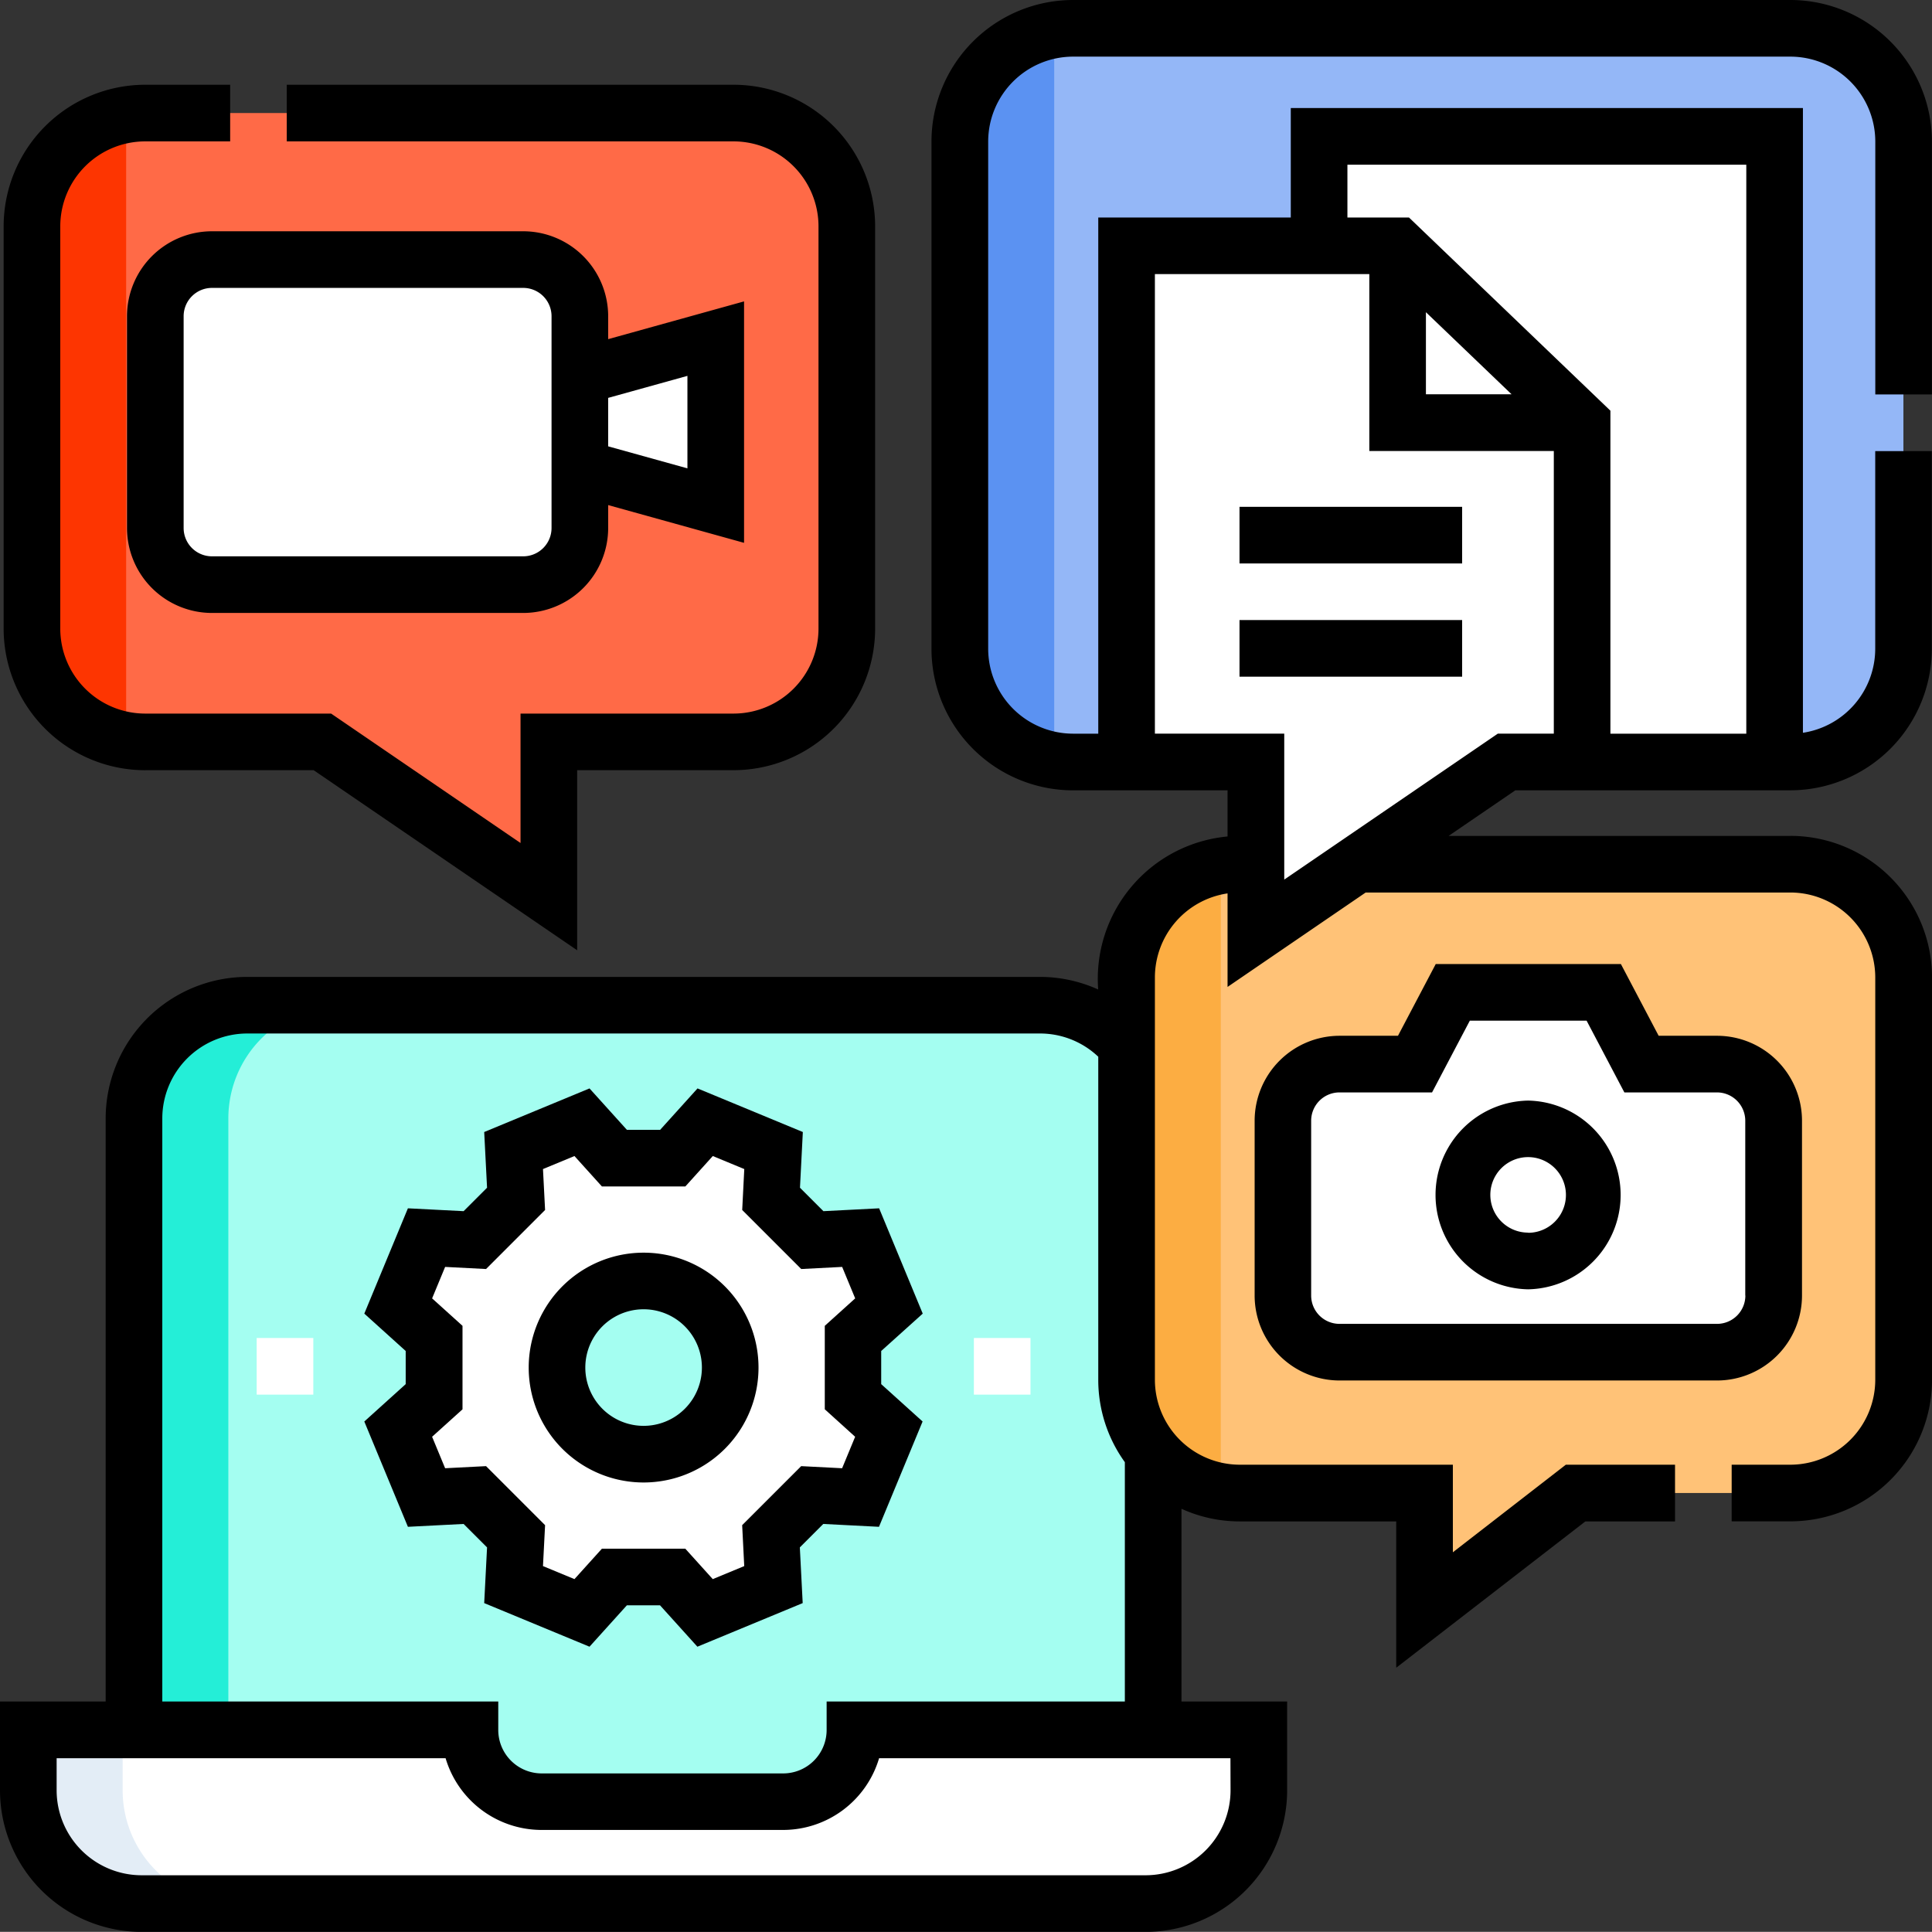 <svg xmlns="http://www.w3.org/2000/svg" width="54.141" height="54.137" viewBox="0 0 54.141 54.137">
  <rect x="0" y="0" width="54.141" height="54.137" fill="#333333" stroke="none"/>
  <g id="Grupo_1111705" data-name="Grupo 1111705" transform="translate(0 -0.019)">
    <g id="Grupo_1111703" data-name="Grupo 1111703" transform="translate(0.793 0.812)">
      <g id="Grupo_1111701" data-name="Grupo 1111701">
        <path id="Trazado_897745" data-name="Trazado 897745" d="M7.5,458.321v1.692a3.173,3.173,0,0,0,3.173,3.173H38.81a3.173,3.173,0,0,0,3.173-3.173v-1.692Z" transform="translate(-7.5 -410.635)" fill="#fff"/>
        <path id="Trazado_897746" data-name="Trazado 897746" d="M10.144,460.013v-1.692H7.5v1.692a3.173,3.173,0,0,0,3.173,3.173h2.644A3.173,3.173,0,0,1,10.144,460.013Z" transform="translate(-7.5 -410.635)" fill="#e3edf6"/>
        <path id="Trazado_897747" data-name="Trazado 897747" d="M44.914,286.63a2.01,2.01,0,0,0,2.01,2.01h6.77a2.01,2.01,0,0,0,2.01-2.01H64.06V269.494a3.173,3.173,0,0,0-3.173-3.173H38.673a3.173,3.173,0,0,0-3.173,3.173V286.63Z" transform="translate(-32.538 -238.945)" fill="#a4fef1"/>
        <path id="Trazado_897748" data-name="Trazado 897748" d="M118.246,303.38l1.006-.908-.794-1.916-1.354.069-1.156-1.156.069-1.354-1.916-.794-.908,1.006h-1.634l-.908-1.006-1.916.794.069,1.354-1.156,1.156-1.354-.069-.794,1.916,1.006.908v1.634l-1.006.908.794,1.916,1.354-.069,1.156,1.156-.069,1.354,1.916.794.908-1.006h1.634l.908,1.006,1.916-.794-.069-1.354,1.156-1.156,1.354.069.794-1.916-1.006-.908Zm-5.87,3.244A2.427,2.427,0,1,1,114.8,304.2,2.427,2.427,0,0,1,112.376,306.624Z" transform="translate(-95.135 -266.667)" fill="#fff"/>
        <path id="Trazado_897749" data-name="Trazado 897749" d="M41.318,266.321H38.673a3.173,3.173,0,0,0-3.173,3.173V286.63h2.644V269.494A3.173,3.173,0,0,1,41.318,266.321Z" transform="translate(-32.538 -238.945)" fill="#24eed7"/>
        <path id="Trazado_897750" data-name="Trazado 897750" d="M11.632,29.968H28.121a3.173,3.173,0,0,1,3.173,3.173V44.416a3.173,3.173,0,0,1-3.173,3.173H22.944v4.337L16.6,47.589H11.632a3.173,3.173,0,0,1-3.173-3.173V33.141a3.173,3.173,0,0,1,3.173-3.173Z" transform="translate(-8.358 -27.593)" fill="#ff6a47"/>
        <path id="Trazado_897751" data-name="Trazado 897751" d="M277.562,7.515h-20.1a3.173,3.173,0,0,0-3.173,3.173V24.9a3.173,3.173,0,0,0,3.173,3.173h5.124v4.8l7.024-4.8h7.95a3.173,3.173,0,0,0,3.173-3.173V10.688a3.173,3.173,0,0,0-3.173-3.173Z" transform="translate(-228.186 -7.515)" fill="#94b7f7"/>
        <path id="Trazado_897752" data-name="Trazado 897752" d="M317.063,228.968H301.632a3.173,3.173,0,0,0-3.173,3.173v11.275a3.173,3.173,0,0,0,3.173,3.173h5.177v3.279l4.231-3.279h6.023a3.173,3.173,0,0,0,3.173-3.173V232.141A3.173,3.173,0,0,0,317.063,228.968Z" transform="translate(-267.682 -205.543)" fill="#ffc277"/>
        <g id="Grupo_1111700" data-name="Grupo 1111700" transform="translate(3.559 3.028)">
          <path id="Trazado_897753" data-name="Trazado 897753" d="M349.907,264.958l-1.058-2.01h-4.231l-1.058,2.01h-2.116a1.587,1.587,0,0,0-1.587,1.587v4.9a1.587,1.587,0,0,0,1.587,1.587h10.578a1.587,1.587,0,0,0,1.587-1.587v-4.9a1.587,1.587,0,0,0-1.587-1.587Z" transform="translate(-308.261 -238.957)" fill="#fff"/>
          <path id="Trazado_897754" data-name="Trazado 897754" d="M53.042,72.065V70.379a1.587,1.587,0,0,0-1.587-1.587H42.732a1.587,1.587,0,0,0-1.587,1.587v5.936A1.587,1.587,0,0,0,42.732,77.9h8.724a1.587,1.587,0,0,0,1.587-1.587V74.629l3.808,1.058V71.007Z" transform="translate(-41.145 -65.339)" fill="#fff"/>
          <path id="Trazado_897755" data-name="Trazado 897755" d="M349.459,36.145h12.765V53.677H349.459Z" transform="translate(-316.846 -36.145)" fill="#fff"/>
          <g id="Grupo_1111699" data-name="Grupo 1111699" transform="translate(27.218 3.068)">
            <path id="Trazado_897756" data-name="Trazado 897756" d="M306.054,65.145h-7.6V79.61h3.625v4.8l7.024-4.8h2.116V70.1Z" transform="translate(-298.459 -65.145)" fill="#fff"/>
            <path id="Trazado_897757" data-name="Trazado 897757" d="M375.432,70.1h-5.17V65.145Z" transform="translate(-362.667 -65.145)" fill="#fff"/>
          </g>
        </g>
        <path id="Trazado_897758" data-name="Trazado 897758" d="M11.1,30.391A3.173,3.173,0,0,0,8.459,33.52V44.794A3.174,3.174,0,0,0,11.1,47.923Z" transform="translate(-8.358 -27.971)" fill="#fd3501"/>
        <path id="Trazado_897759" data-name="Trazado 897759" d="M256.935,7.938a3.174,3.174,0,0,0-2.644,3.129V25.281a3.174,3.174,0,0,0,2.644,3.129Z" transform="translate(-228.186 -7.893)" fill="#5b92f2"/>
        <path id="Trazado_897760" data-name="Trazado 897760" d="M301.1,229.391a3.174,3.174,0,0,0-2.644,3.129v11.275a3.174,3.174,0,0,0,2.644,3.129Z" transform="translate(-267.682 -205.921)" fill="#fcad42"/>
      </g>
      <g id="Grupo_1111702" data-name="Grupo 1111702" transform="translate(6.4 36.704)">
        <path id="Trazado_897761" data-name="Trazado 897761" d="M68,354.5h1.587v1.587H68Z" transform="translate(-68 -354.502)" fill="#fff"/>
        <path id="Trazado_897762" data-name="Trazado 897762" d="M258,354.5h1.587v1.587H258Z" transform="translate(-237.902 -354.502)" fill="#fff"/>
      </g>
    </g>
    <g id="Grupo_1111704" data-name="Grupo 1111704" transform="translate(0 0.019)">
      <path id="Trazado_897763" data-name="Trazado 897763" d="M112.191,294.678l-1.222-2.951-1.561.08-.657-.657.08-1.561-2.951-1.222-1.047,1.16H103.9l-1.047-1.16-2.951,1.222.08,1.561-.657.657-1.561-.08-1.222,2.951,1.16,1.047v.929l-1.16,1.047,1.222,2.951,1.561-.08.657.657-.08,1.561,2.951,1.222,1.047-1.16h.929l1.047,1.16,2.951-1.222-.08-1.561.657-.657,1.561.08,1.222-2.951-1.16-1.047v-.929Zm-1.894,3.451-.365.882-1.147-.059-1.654,1.654.058,1.147-.882.365-.769-.852H103.2l-.769.852-.882-.365.059-1.147-1.654-1.654-1.147.059-.365-.882.852-.769V295.02l-.852-.769.365-.882,1.147.059,1.654-1.654-.059-1.147.882-.365.769.852h2.339l.769-.852.882.365-.058,1.147,1.654,1.654,1.147-.059.365.882-.852.769v2.339Z" transform="translate(-86.333 -257.866)"/>
      <path id="Trazado_897764" data-name="Trazado 897764" d="M143.523,331.88a3.22,3.22,0,0,0,0,6.44A3.22,3.22,0,0,0,143.523,331.88Zm0,4.853a1.633,1.633,0,0,1,0-3.267A1.633,1.633,0,0,1,143.523,336.733Z" transform="translate(-125.487 -296.776)"/>
      <path id="Trazado_897765" data-name="Trazado 897765" d="M4.927,41.677h4.72l7.385,5.047V41.677h4.383a3.971,3.971,0,0,0,3.967-3.967V26.436a3.971,3.971,0,0,0-3.967-3.967H8.894v1.587H21.415a2.383,2.383,0,0,1,2.38,2.38V37.711a2.383,2.383,0,0,1-2.38,2.38h-5.97v3.627l-5.308-3.627H4.927a2.383,2.383,0,0,1-2.38-2.38V26.436a2.383,2.383,0,0,1,2.38-2.38H7.308V22.469H4.927A3.971,3.971,0,0,0,.96,26.436V37.711a3.971,3.971,0,0,0,3.967,3.967Z" transform="translate(-0.858 -20.094)"/>
      <path id="Trazado_897766" data-name="Trazado 897766" d="M50.175,23.444h-9.58l1.87-1.278H50.17A3.971,3.971,0,0,0,54.136,18.2v-5.54H52.55V18.2a2.384,2.384,0,0,1-2.026,2.354V3.047H36.172V6.115H30.777V20.579h-.705a2.383,2.383,0,0,1-2.38-2.38V3.986a2.383,2.383,0,0,1,2.38-2.38h20.1a2.383,2.383,0,0,1,2.38,2.38v7.087h1.587V3.986A3.971,3.971,0,0,0,50.17.019h-20.1a3.971,3.971,0,0,0-3.967,3.967V18.2a3.971,3.971,0,0,0,3.967,3.967H34.4v1.293a4.006,4.006,0,0,0-3.625,4.288,3.962,3.962,0,0,0-1.635-.353H6.928a3.971,3.971,0,0,0-3.967,3.967V47.7H0V50.19a3.971,3.971,0,0,0,3.967,3.967H32.1A3.971,3.971,0,0,0,36.07,50.19V47.7H33.109V42.3a3.942,3.942,0,0,0,1.635.354h4.383v4.1l5.3-4.1H46.94V41.065H43.88l-3.166,2.454V41.065h-5.97a2.383,2.383,0,0,1-2.38-2.38V27.41A2.383,2.383,0,0,1,34.4,25.055v2.621l3.871-2.646h11.9a2.383,2.383,0,0,1,2.38,2.38V38.685a2.383,2.383,0,0,1-2.38,2.38H48.527v1.587h1.648a3.971,3.971,0,0,0,3.967-3.967V27.41a3.971,3.971,0,0,0-3.967-3.967ZM34.484,50.19a2.383,2.383,0,0,1-2.38,2.38H3.967a2.383,2.383,0,0,1-2.38-2.38v-.9h10.9a2.808,2.808,0,0,0,2.689,2.01h6.77a2.808,2.808,0,0,0,2.689-2.01h9.846ZM23.165,47.7V48.5a1.218,1.218,0,0,1-1.216,1.216h-6.77A1.218,1.218,0,0,1,13.963,48.5V47.7H4.548V31.361a2.383,2.383,0,0,1,2.38-2.38H29.142a2.371,2.371,0,0,1,1.635.651v9.053a3.944,3.944,0,0,0,.745,2.309V47.7H23.165ZM39.959,8.768l2.4,2.3h-2.4Zm-2.2-4.134H48.937V20.579H45.129V11.528L39.485,6.115H37.759V4.634ZM32.364,20.579V7.7h6.009v4.958h5.17v7.92H41.974l-5.985,4.09v-4.09H32.364Z" transform="translate(0 -0.019)"/>
      <path id="Trazado_897767" data-name="Trazado 897767" d="M347.7,264.735v-4.9a2.383,2.383,0,0,0-2.38-2.38h-1.637l-1.058-2.01h-5.189l-1.058,2.01h-1.637a2.383,2.383,0,0,0-2.38,2.38v4.9a2.383,2.383,0,0,0,2.38,2.38h10.578A2.383,2.383,0,0,0,347.7,264.735Zm-1.587,0a.794.794,0,0,1-.793.793H334.738a.794.794,0,0,1-.793-.793v-4.9a.794.794,0,0,1,.793-.793h2.595l1.058-2.01h3.273l1.058,2.01h2.595a.794.794,0,0,1,.793.793v4.9Z" transform="translate(-297.202 -228.429)"/>
      <path id="Trazado_897768" data-name="Trazado 897768" d="M382.7,291.595a2.645,2.645,0,0,0,0,5.289A2.645,2.645,0,0,0,382.7,291.595Zm0,3.7a1.058,1.058,0,0,1,0-2.116A1.058,1.058,0,0,1,382.7,295.3Z" transform="translate(-339.878 -260.753)"/>
      <path id="Trazado_897769" data-name="Trazado 897769" d="M44.749,61.292H36.025a2.383,2.383,0,0,0-2.38,2.38v5.936a2.383,2.383,0,0,0,2.38,2.38h8.724a2.383,2.383,0,0,0,2.38-2.38v-.643l3.808,1.058V63.257l-3.808,1.058v-.642A2.383,2.383,0,0,0,44.749,61.292Zm.793,8.316a.794.794,0,0,1-.793.793H36.025a.794.794,0,0,1-.793-.793V63.672a.794.794,0,0,1,.793-.793h8.724a.794.794,0,0,1,.793.793Zm3.808-4.264v2.592l-2.221-.617V65.961Z" transform="translate(-30.086 -54.811)"/>
      <path id="Trazado_897770" data-name="Trazado 897770" d="M328.379,164.292h6.239v1.587h-6.239Z" transform="translate(-293.644 -146.916)"/>
      <path id="Trazado_897771" data-name="Trazado 897771" d="M328.379,134.292h6.239v1.587h-6.239Z" transform="translate(-293.644 -120.089)"/>
    </g>
  </g>
</svg>
